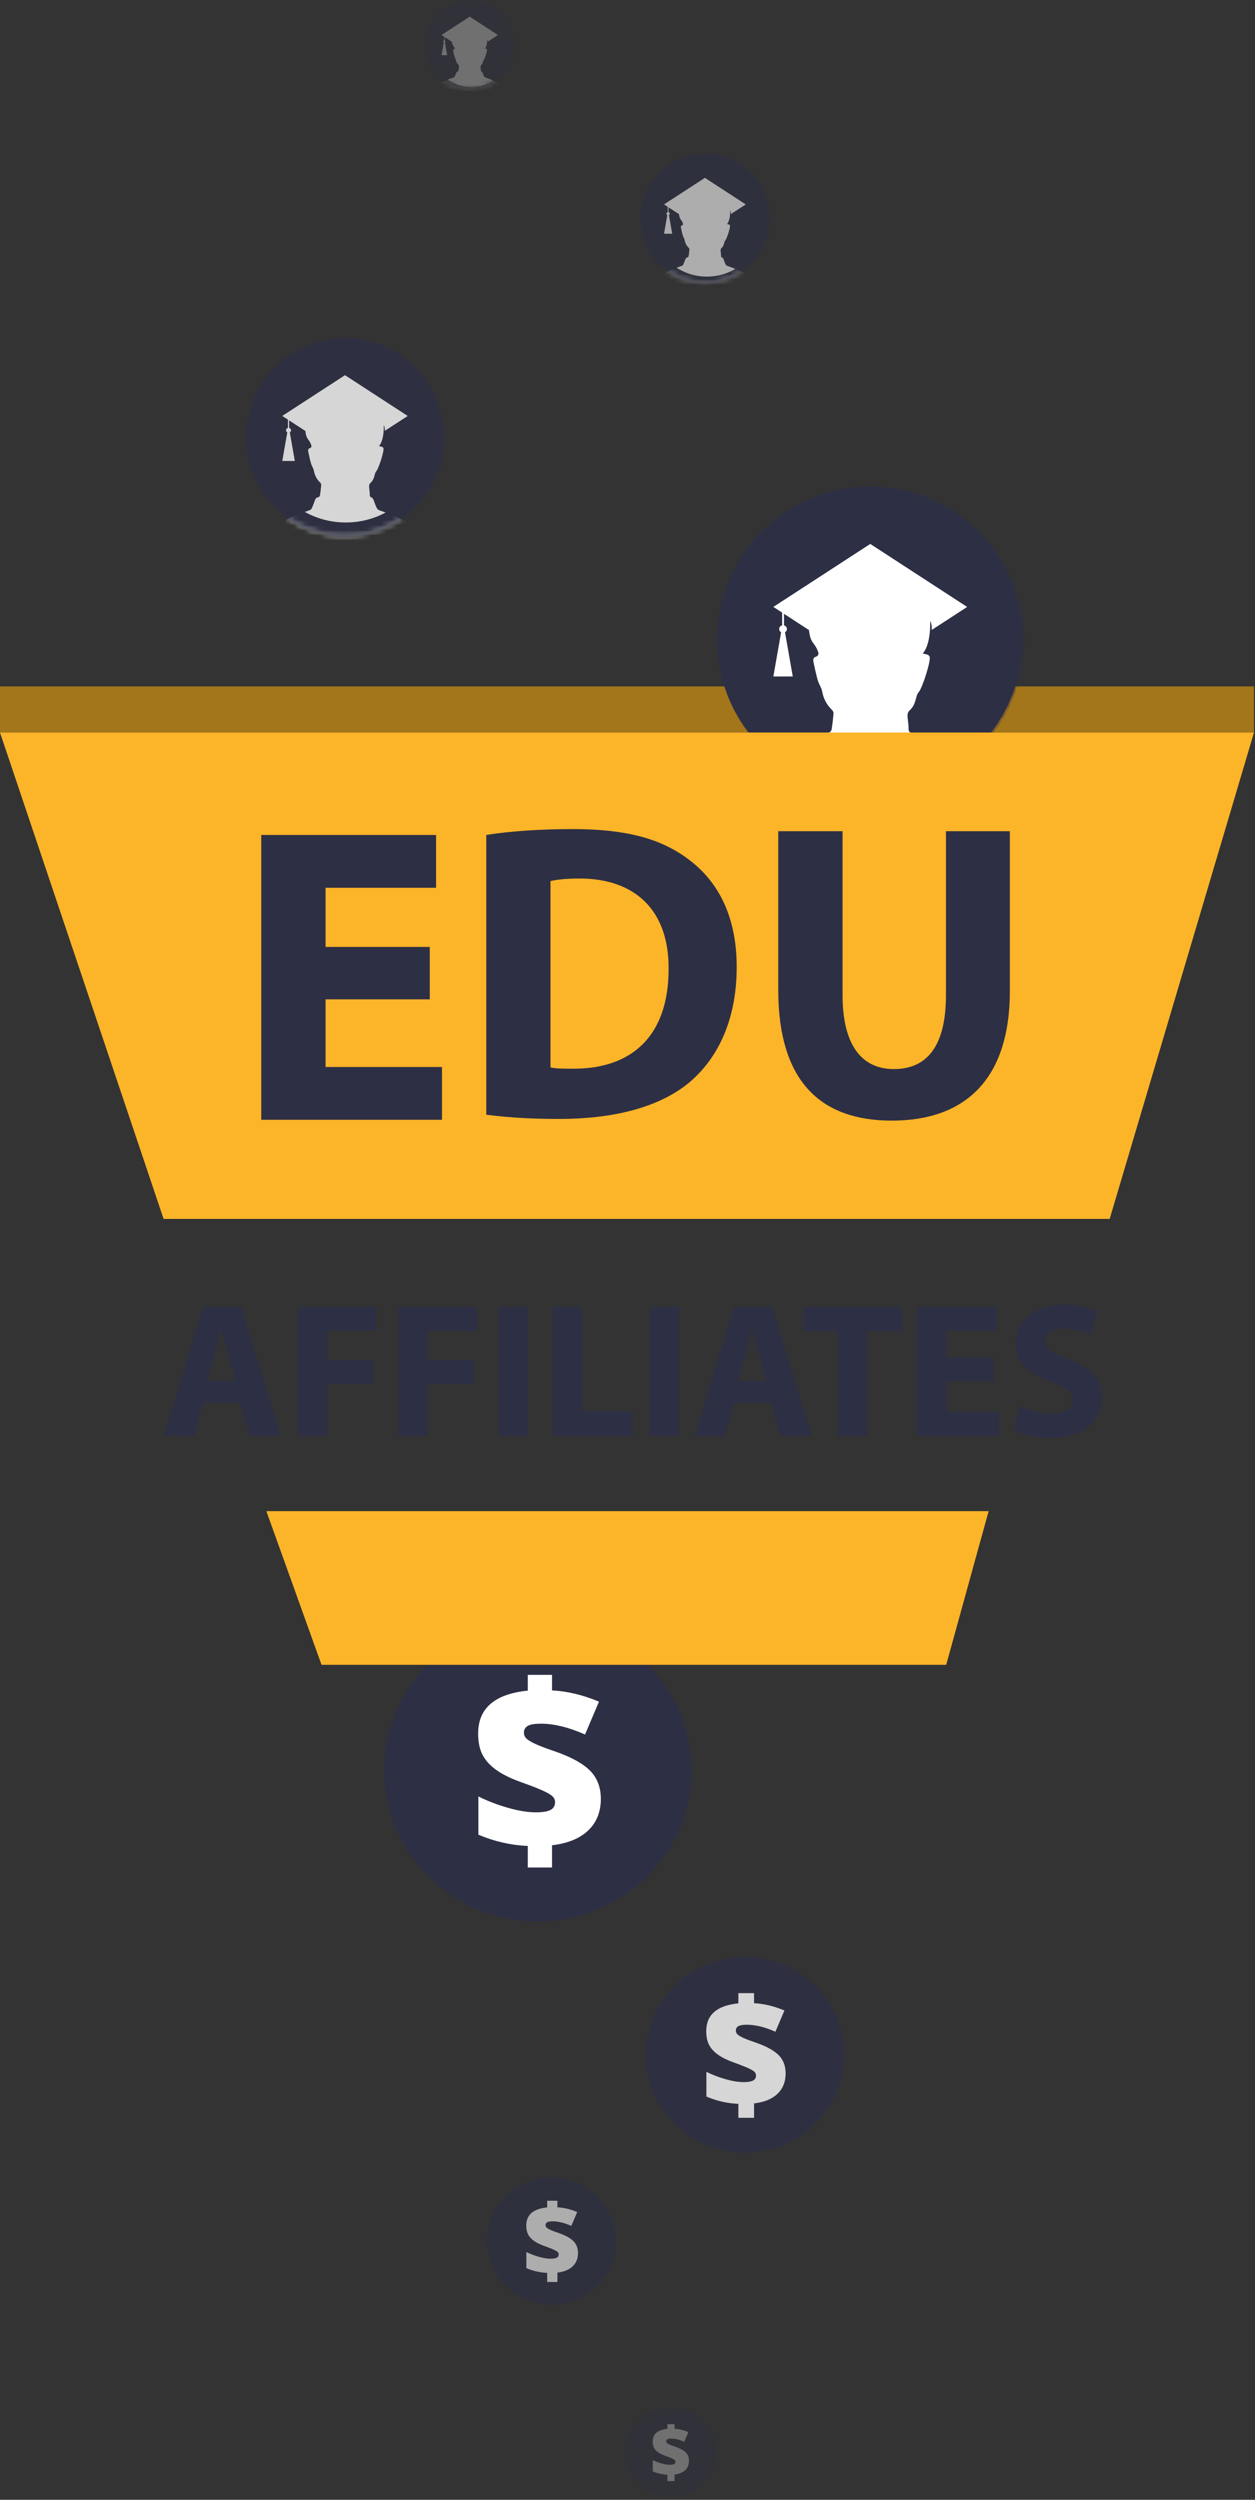 <?xml version="1.0" encoding="UTF-8"?>
<svg width="245px" height="488px" viewBox="0 0 245 488" version="1.1" xmlns="http://www.w3.org/2000/svg" xmlns:xlink="http://www.w3.org/1999/xlink">
    <rect x="0" y="0" width="245" height="488" fill="#333333" stroke="none"/>
    <!-- Generator: Sketch 49.1 (51147) - http://www.bohemiancoding.com/sketch -->
    <title>Group 18</title>
    <desc>Created with Sketch.</desc>
    <defs>
        <ellipse id="path-1" cx="29.816" cy="29.824" rx="29.816" ry="29.824"></ellipse>
        <ellipse id="path-3" cx="19.301" cy="19.306" rx="19.301" ry="19.306"></ellipse>
        <ellipse id="path-5" cx="12.577" cy="12.581" rx="12.577" ry="12.581"></ellipse>
        <ellipse id="path-7" cx="30" cy="29.58" rx="30" ry="29.508"></ellipse>
        <ellipse id="path-9" cx="19.415" cy="19.143" rx="19.415" ry="19.097"></ellipse>
        <ellipse id="path-11" cx="12.65" cy="12.473" rx="12.65" ry="12.443"></ellipse>
        <ellipse id="path-13" cx="8.865" cy="8.741" rx="8.865" ry="8.72"></ellipse>
        <ellipse id="path-15" cx="8.676" cy="8.679" rx="8.676" ry="8.679"></ellipse>
    </defs>
    <g id="Desktop-1399---1024-px" stroke="none" stroke-width="1" fill="none" fill-rule="evenodd">
        <g id="Desktop_EDU-Main" transform="translate(-598, -5186)">
            <g id="Group-18" transform="translate(598, 5186)">
                <rect id="Rectangle-6" fill="#A3761B" x="0" y="134" width="244.8" height="9"></rect>
                <g id="Fill-1" transform="translate(140, 95)">
                    <mask id="mask-2" fill="white">
                        <use xlink:href="#path-1"></use>
                    </mask>
                    <use id="Mask" fill="#2D2F45" xlink:href="#path-1"></use>
                    <path d="M52.188,57.153 C47.721,55.187 45.146,53.552 40.461,52.01 C40.114,51.898 39.696,51.674 39.555,51.401 C39.175,50.681 38.909,49.912 38.636,49.149 C38.465,48.661 38.314,48.204 37.691,47.97 C37.526,47.908 37.37,47.63 37.375,47.449 C37.409,45.683 36.781,44.398 37.556,43.703 C38.966,42.438 38.646,40.88 39.351,40.112 C40.056,39.338 41.804,33.878 41.472,33.177 C41.137,32.477 39.954,32.803 40.232,32.462 C41.317,31.124 41.653,28.418 41.594,26.199 C41.789,26.603 41.896,27.041 41.896,27.517 L41.896,27.976 L48.806,23.483 L29.89,11.186 L10.976,23.478 L12.689,24.593 L12.689,27.08 C12.358,27.162 12.11,27.445 12.11,27.8 C12.11,28.073 12.265,28.306 12.488,28.438 L10.976,37.056 L14.762,37.056 L13.248,28.438 C13.473,28.306 13.623,28.073 13.623,27.8 C13.623,27.445 13.374,27.162 13.049,27.08 L13.049,24.826 L17.89,27.976 L17.89,27.673 C17.925,28.121 17.992,28.584 18.099,29.066 C18.474,30.705 19.194,30.603 19.779,32.462 C19.789,32.486 19.779,32.525 19.779,32.559 L19.779,32.656 C19.735,32.87 19.564,33.109 19.424,33.148 C18.727,33.337 18.714,33.722 18.806,34.218 C18.869,34.559 19.399,37.09 19.705,37.999 C19.939,38.67 20.387,39.308 20.509,39.995 C20.757,41.368 21.351,42.56 22.426,43.591 C22.607,43.766 22.737,44.053 22.717,44.276 C22.635,45.333 22.508,46.389 22.344,47.436 C22.309,47.645 22.061,47.946 21.857,47.985 C21.039,48.131 20.912,48.671 20.718,49.216 C20.46,49.936 20.182,50.657 19.861,51.352 C19.759,51.572 19.506,51.801 19.258,51.893 C17.803,52.437 16.324,52.934 14.864,53.465 C13.307,54.029 9.185,56.555 7.657,57.26 C6.757,57.678 7.257,61.017 7.257,61.017 L52.451,61.017 C52.451,61.017 53.083,57.552 52.188,57.153 Z" fill="#FFFFFF" mask="url(#mask-2)"></path>
                    <circle id="Oval-2" stroke="#2D2F45" stroke-width="4" mask="url(#mask-2)" cx="30" cy="30" r="28"></circle>
                </g>
                <g id="Fill-1" opacity="0.8" transform="translate(48, 66)">
                    <mask id="mask-4" fill="white">
                        <use xlink:href="#path-3"></use>
                    </mask>
                    <use id="Mask" fill="#2D2F45" xlink:href="#path-3"></use>
                    <path d="M33.783,36.997 C30.891,35.724 29.225,34.666 26.192,33.668 C25.967,33.595 25.696,33.45 25.605,33.274 C25.359,32.807 25.187,32.31 25.01,31.816 C24.9,31.5 24.802,31.204 24.399,31.053 C24.292,31.012 24.191,30.832 24.194,30.716 C24.216,29.572 23.809,28.741 24.311,28.291 C25.224,27.471 25.017,26.463 25.473,25.966 C25.93,25.465 27.061,21.93 26.846,21.476 C26.63,21.023 25.863,21.234 26.043,21.013 C26.746,20.147 26.963,18.396 26.925,16.96 C27.051,17.221 27.121,17.505 27.121,17.813 L27.121,18.11 L31.594,15.202 L19.349,7.241 L7.105,15.198 L8.214,15.92 L8.214,17.53 C8,17.583 7.839,17.766 7.839,17.996 C7.839,18.172 7.94,18.323 8.084,18.409 L7.105,23.988 L9.556,23.988 L8.576,18.409 C8.721,18.323 8.819,18.172 8.819,17.996 C8.819,17.766 8.658,17.583 8.447,17.53 L8.447,16.071 L11.581,18.11 L11.581,17.914 C11.603,18.204 11.647,18.503 11.716,18.815 C11.959,19.876 12.425,19.81 12.803,21.013 C12.81,21.03 12.803,21.055 12.803,21.076 L12.803,21.139 C12.775,21.278 12.665,21.433 12.574,21.458 C12.123,21.58 12.114,21.83 12.174,22.151 C12.215,22.371 12.557,24.009 12.756,24.598 C12.907,25.033 13.197,25.446 13.276,25.89 C13.436,26.779 13.821,27.55 14.517,28.218 C14.634,28.331 14.719,28.517 14.706,28.662 C14.653,29.345 14.57,30.029 14.464,30.707 C14.441,30.842 14.281,31.037 14.148,31.062 C13.619,31.157 13.537,31.507 13.411,31.859 C13.244,32.325 13.065,32.792 12.857,33.242 C12.79,33.384 12.627,33.532 12.466,33.592 C11.524,33.944 10.567,34.266 9.622,34.61 C8.614,34.975 5.946,36.61 4.957,37.066 C4.374,37.337 4.698,39.498 4.698,39.498 L33.953,39.498 C33.953,39.498 34.362,37.256 33.783,36.997 Z" fill="#FFFFFF" mask="url(#mask-4)"></path>
                    <circle id="Oval-2" stroke="#2D2F45" stroke-width="3" mask="url(#mask-4)" cx="19.5" cy="19.5" r="18"></circle>
                </g>
                <g id="Fill-1" opacity="0.6" transform="translate(125, 30)">
                    <mask id="mask-6" fill="white">
                        <use xlink:href="#path-5"></use>
                    </mask>
                    <use id="Mask" fill="#2D2F45" xlink:href="#path-5"></use>
                    <path d="M22.015,24.109 C20.13,23.28 19.044,22.59 17.068,21.94 C16.922,21.892 16.745,21.798 16.686,21.683 C16.525,21.379 16.413,21.055 16.298,20.733 C16.226,20.527 16.162,20.334 15.9,20.235 C15.83,20.209 15.764,20.092 15.766,20.016 C15.78,19.271 15.515,18.729 15.842,18.436 C16.437,17.902 16.302,17.245 16.599,16.92 C16.897,16.594 17.634,14.291 17.494,13.995 C17.353,13.7 16.854,13.837 16.971,13.693 C17.429,13.129 17.571,11.988 17.546,11.052 C17.628,11.222 17.673,11.407 17.673,11.608 L17.673,11.801 L20.588,9.906 L12.609,4.719 L4.63,9.904 L5.353,10.374 L5.353,11.423 C5.213,11.458 5.108,11.577 5.108,11.727 C5.108,11.842 5.174,11.94 5.268,11.996 L4.63,15.631 L6.227,15.631 L5.589,11.996 C5.683,11.94 5.747,11.842 5.747,11.727 C5.747,11.577 5.642,11.458 5.505,11.423 L5.505,10.473 L7.547,11.801 L7.547,11.673 C7.561,11.863 7.59,12.057 7.635,12.261 C7.793,12.952 8.097,12.909 8.343,13.693 C8.347,13.704 8.343,13.72 8.343,13.734 L8.343,13.775 C8.325,13.866 8.253,13.967 8.194,13.983 C7.9,14.063 7.894,14.225 7.933,14.434 C7.96,14.578 8.183,15.646 8.312,16.029 C8.411,16.312 8.6,16.582 8.651,16.871 C8.756,17.45 9.006,17.953 9.46,18.388 C9.536,18.462 9.591,18.583 9.583,18.677 C9.548,19.123 9.495,19.569 9.425,20.01 C9.411,20.098 9.306,20.225 9.22,20.242 C8.875,20.303 8.821,20.531 8.74,20.761 C8.631,21.065 8.514,21.369 8.378,21.662 C8.335,21.755 8.228,21.851 8.124,21.89 C7.51,22.12 6.886,22.33 6.27,22.553 C5.613,22.791 3.874,23.857 3.23,24.154 C2.85,24.331 3.061,25.739 3.061,25.739 L22.126,25.739 C22.126,25.739 22.392,24.278 22.015,24.109 Z" fill="#FFFFFF" mask="url(#mask-6)"></path>
                    <circle id="Oval-2" stroke="#2D2F45" stroke-width="2" mask="url(#mask-6)" cx="13" cy="13" r="12"></circle>
                </g>
                <g id="$-copy-8" transform="translate(75, 316)">
                    <mask id="mask-8" fill="white">
                        <use xlink:href="#path-7"></use>
                    </mask>
                    <use id="Mask" fill="#2D2F45" xlink:href="#path-7"></use>
                    <path d="M28.035,44.361 C24.698,44.212 21.483,43.477 18.391,42.158 L18.391,34.695 C20.158,35.58 22.078,36.318 24.15,36.91 C26.222,37.502 28.042,37.798 29.612,37.798 C30.907,37.798 31.855,37.644 32.457,37.337 C33.059,37.03 33.36,36.516 33.36,35.797 C33.36,35.302 33.142,34.883 32.708,34.538 C32.274,34.193 31.55,33.804 30.537,33.369 C29.524,32.935 28.157,32.41 26.435,31.796 C24.5,31.091 22.938,30.301 21.75,29.424 C20.562,28.547 19.697,27.566 19.156,26.479 C18.615,25.393 18.345,24.04 18.345,22.422 C18.345,19.949 19.152,18.016 20.767,16.622 C22.382,15.229 24.805,14.367 28.035,14.037 L28.035,10.958 L32.765,10.958 L32.765,13.992 C35.797,14.157 38.852,14.891 41.93,16.195 L39.21,22.602 C36.026,21.193 33.154,20.489 30.594,20.489 C29.375,20.489 28.518,20.635 28.023,20.927 C27.528,21.219 27.281,21.65 27.281,22.22 C27.281,22.714 27.46,23.123 27.818,23.445 C28.176,23.767 28.797,24.127 29.68,24.524 C30.564,24.921 31.79,25.382 33.36,25.906 C36.544,27.015 38.829,28.278 40.216,29.694 C41.602,31.11 42.295,32.935 42.295,35.168 C42.295,37.685 41.484,39.731 39.861,41.304 C38.239,42.878 35.873,43.852 32.765,44.227 L32.765,48.565 L28.035,48.565 L28.035,44.361 Z" fill="#FFFFFF" mask="url(#mask-8)"></path>
                </g>
                <g id="$-copy-9" opacity="0.8" transform="translate(126, 382)">
                    <mask id="mask-10" fill="white">
                        <use xlink:href="#path-9"></use>
                    </mask>
                    <use id="Mask" fill="#2D2F45" xlink:href="#path-9"></use>
                    <path d="M18.143,28.709 C15.984,28.612 13.903,28.137 11.902,27.284 L11.902,22.454 C13.046,23.026 14.288,23.504 15.629,23.887 C16.97,24.27 18.148,24.461 19.164,24.461 C20.002,24.461 20.616,24.362 21.005,24.163 C21.394,23.964 21.589,23.632 21.589,23.167 C21.589,22.847 21.449,22.575 21.168,22.352 C20.887,22.129 20.418,21.877 19.763,21.595 C19.107,21.314 18.222,20.975 17.108,20.577 C15.856,20.121 14.845,19.61 14.076,19.042 C13.307,18.475 12.747,17.84 12.397,17.137 C12.047,16.433 11.872,15.558 11.872,14.511 C11.872,12.91 12.395,11.659 13.44,10.757 C14.485,9.855 16.053,9.298 18.143,9.084 L18.143,7.091 L21.205,7.091 L21.205,9.055 C23.167,9.162 25.144,9.637 27.135,10.481 L25.375,14.627 C23.315,13.715 21.456,13.26 19.8,13.26 C19.011,13.26 18.456,13.354 18.136,13.543 C17.815,13.732 17.655,14.011 17.655,14.38 C17.655,14.7 17.771,14.964 18.003,15.173 C18.234,15.381 18.636,15.614 19.208,15.871 C19.78,16.128 20.574,16.426 21.589,16.766 C23.65,17.483 25.129,18.3 26.026,19.217 C26.923,20.133 27.372,21.314 27.372,22.759 C27.372,24.389 26.847,25.712 25.797,26.731 C24.747,27.749 23.216,28.379 21.205,28.622 L21.205,31.43 L18.143,31.43 L18.143,28.709 Z" id="$-copy-8" fill="#FFFFFF" mask="url(#mask-10)"></path>
                </g>
                <g id="$-copy-9" opacity="0.6" transform="translate(95, 425)">
                    <mask id="mask-12" fill="white">
                        <use xlink:href="#path-11"></use>
                    </mask>
                    <use id="Mask" fill="#2D2F45" xlink:href="#path-11"></use>
                    <path d="M11.821,18.706 C10.414,18.643 9.059,18.333 7.755,17.777 L7.755,14.63 C8.5,15.003 9.309,15.314 10.183,15.564 C11.057,15.813 11.825,15.938 12.486,15.938 C13.032,15.938 13.432,15.873 13.686,15.744 C13.94,15.614 14.067,15.398 14.067,15.094 C14.067,14.886 13.975,14.709 13.792,14.564 C13.609,14.418 13.304,14.254 12.877,14.071 C12.449,13.887 11.873,13.666 11.147,13.407 C10.331,13.11 9.672,12.777 9.171,12.407 C8.67,12.038 8.306,11.624 8.078,11.165 C7.849,10.707 7.735,10.137 7.735,9.455 C7.735,8.412 8.076,7.597 8.757,7.009 C9.438,6.421 10.459,6.058 11.821,5.919 L11.821,4.62 L13.816,4.62 L13.816,5.9 C15.095,5.97 16.383,6.279 17.68,6.829 L16.534,9.53 C15.191,8.936 13.98,8.639 12.901,8.639 C12.387,8.639 12.025,8.701 11.816,8.824 C11.608,8.947 11.503,9.129 11.503,9.369 C11.503,9.578 11.579,9.75 11.73,9.886 C11.881,10.022 12.143,10.173 12.515,10.341 C12.888,10.508 13.405,10.703 14.067,10.924 C15.409,11.391 16.373,11.924 16.958,12.521 C17.542,13.118 17.835,13.887 17.835,14.829 C17.835,15.891 17.492,16.753 16.808,17.417 C16.124,18.08 15.127,18.491 13.816,18.649 L13.816,20.478 L11.821,20.478 L11.821,18.706 Z" id="$-copy-8" fill="#FFFFFF" mask="url(#mask-12)"></path>
                </g>
                <g id="$-copy-9" opacity="0.3" transform="translate(122, 470)">
                    <mask id="mask-14" fill="white">
                        <use xlink:href="#path-13"></use>
                    </mask>
                    <use id="Mask" fill="#2D2F45" xlink:href="#path-13"></use>
                    <path d="M8.284,13.109 C7.298,13.065 6.348,12.848 5.434,12.458 L5.434,10.253 C5.957,10.514 6.524,10.732 7.136,10.907 C7.749,11.082 8.287,11.169 8.75,11.169 C9.133,11.169 9.413,11.124 9.591,11.033 C9.769,10.942 9.858,10.791 9.858,10.578 C9.858,10.432 9.794,10.308 9.665,10.206 C9.537,10.104 9.323,9.989 9.024,9.861 C8.724,9.732 8.32,9.577 7.812,9.396 C7.24,9.187 6.778,8.954 6.427,8.695 C6.076,8.436 5.82,8.146 5.661,7.825 C5.501,7.504 5.421,7.104 5.421,6.626 C5.421,5.895 5.66,5.324 6.137,4.912 C6.614,4.5 7.33,4.245 8.284,4.148 L8.284,3.238 L9.682,3.238 L9.682,4.135 C10.578,4.183 11.481,4.4 12.39,4.786 L11.587,6.679 C10.646,6.263 9.797,6.054 9.041,6.054 C8.68,6.054 8.427,6.098 8.281,6.184 C8.135,6.27 8.061,6.398 8.061,6.566 C8.061,6.712 8.114,6.833 8.22,6.928 C8.326,7.023 8.509,7.129 8.77,7.247 C9.032,7.364 9.394,7.5 9.858,7.655 C10.799,7.983 11.474,8.356 11.884,8.775 C12.293,9.193 12.498,9.732 12.498,10.392 C12.498,11.136 12.259,11.74 11.779,12.205 C11.3,12.67 10.601,12.958 9.682,13.069 L9.682,14.351 L8.284,14.351 L8.284,13.109 Z" id="$-copy-8" fill="#FFFFFF" mask="url(#mask-14)"></path>
                </g>
                <g id="Fill-1" opacity="0.3" transform="translate(83, 0)">
                    <mask id="mask-16" fill="white">
                        <use xlink:href="#path-15"></use>
                    </mask>
                    <use id="Mask" fill="#2D2F45" xlink:href="#path-15"></use>
                    <path d="M15.187,16.631 C13.887,16.059 13.138,15.584 11.774,15.135 C11.673,15.102 11.552,15.037 11.511,14.958 C11.4,14.748 11.322,14.524 11.243,14.302 C11.193,14.16 11.149,14.027 10.968,13.959 C10.92,13.941 10.875,13.86 10.876,13.808 C10.886,13.294 10.703,12.92 10.929,12.718 C11.339,12.349 11.246,11.896 11.451,11.673 C11.656,11.447 12.165,9.859 12.068,9.654 C11.971,9.451 11.627,9.546 11.707,9.446 C12.023,9.057 12.121,8.27 12.104,7.624 C12.161,7.741 12.192,7.869 12.192,8.007 L12.192,8.141 L14.203,6.834 L8.698,3.255 L3.194,6.832 L3.693,7.157 L3.693,7.88 C3.596,7.904 3.524,7.986 3.524,8.09 C3.524,8.169 3.569,8.237 3.634,8.275 L3.194,10.783 L4.296,10.783 L3.855,8.275 C3.921,8.237 3.964,8.169 3.964,8.09 C3.964,7.986 3.892,7.904 3.797,7.88 L3.797,7.224 L5.206,8.141 L5.206,8.053 C5.216,8.183 5.236,8.318 5.267,8.458 C5.376,8.935 5.586,8.905 5.756,9.446 C5.758,9.454 5.756,9.465 5.756,9.475 L5.756,9.503 C5.743,9.565 5.693,9.635 5.652,9.646 C5.45,9.701 5.446,9.813 5.472,9.957 C5.491,10.057 5.645,10.793 5.734,11.058 C5.802,11.253 5.932,11.439 5.968,11.638 C6.04,12.038 6.213,12.385 6.526,12.685 C6.578,12.736 6.617,12.82 6.611,12.884 C6.587,13.192 6.55,13.499 6.502,13.804 C6.492,13.865 6.42,13.952 6.36,13.964 C6.122,14.006 6.085,14.163 6.029,14.322 C5.954,14.531 5.873,14.741 5.78,14.944 C5.75,15.007 5.676,15.074 5.604,15.101 C5.181,15.259 4.75,15.404 4.325,15.558 C3.872,15.723 2.673,16.457 2.228,16.663 C1.966,16.784 2.112,17.756 2.112,17.756 L15.263,17.756 C15.263,17.756 15.447,16.748 15.187,16.631 Z" fill="#FFFFFF" mask="url(#mask-16)"></path>
                    <circle id="Oval-2-Copy" stroke="#2D2F45" mask="url(#mask-16)" cx="9" cy="9" r="8.5"></circle>
                </g>
                <polygon id="Fill-1" fill="#FCB528" points="31.935 237.949 216.63 237.949 244.8 143 0 143"></polygon>
                <polygon id="Fill-1-Copy-2" fill="#FCB528" points="62.77 325 184.716 325 193 295 52 295"></polygon>
                <polygon id="Fill-2" fill="#2D2F45" points="83.902 195.086 63.558 195.086 63.558 208.296 86.284 208.296 86.284 218.603 51 218.603 51 163 85.133 163 85.133 173.311 63.558 173.311 63.558 184.856 83.902 184.856"></polygon>
                <g id="Group-21" transform="translate(32, 161)" fill="#2D2F45">
                    <path d="M75.467,47.377 C76.534,47.629 78.264,47.629 79.816,47.629 C91.137,47.7 98.524,41.436 98.524,28.155 C98.604,16.607 91.877,10.498 81.141,10.498 C78.344,10.498 76.534,10.75 75.467,11.002 L75.467,47.377 Z M62.931,1.994 C67.518,1.26 73.5,0.85 79.816,0.85 C90.324,0.85 97.132,2.747 102.458,6.794 C108.206,11.073 111.818,17.925 111.818,27.738 C111.818,38.379 107.961,45.728 102.622,50.263 C96.807,55.128 87.942,57.439 77.113,57.439 C70.633,57.439 66.033,57.015 62.931,56.614 L62.931,1.994 Z" id="Fill-3"></path>
                    <path d="M132.485,1.26 L132.485,33.265 C132.485,42.832 136.097,47.7 142.494,47.7 C149.055,47.7 152.671,43.087 152.671,33.265 L152.671,1.26 L165.146,1.26 L165.146,32.441 C165.146,49.6 156.522,57.765 142.079,57.765 C128.136,57.765 119.932,50.011 119.932,32.276 L119.932,1.26 L132.485,1.26 Z" id="Fill-5"></path>
                    <path d="M14.005,108.58 L12.45,103.247 C12,101.747 11.553,99.882 11.18,98.389 L11.109,98.389 C10.733,99.882 10.367,101.786 9.952,103.247 L8.47,108.58 L14.005,108.58 Z M7.65,112.837 L5.87,119.301 L0,119.301 L7.65,94.129 L15.085,94.129 L22.842,119.301 L16.754,119.301 L14.822,112.837 L7.65,112.837 Z" id="Fill-7"></path>
                    <polygon id="Fill-9" points="26.182 94.128 41.485 94.128 41.485 98.799 31.865 98.799 31.865 104.549 40.852 104.549 40.852 109.177 31.865 109.177 31.865 119.3 26.182 119.3"></polygon>
                    <polygon id="Fill-11" points="45.75 94.128 61.054 94.128 61.054 98.799 51.436 98.799 51.436 104.549 60.421 104.549 60.421 109.177 51.436 109.177 51.436 119.3 45.75 119.3"></polygon>
                    <polygon id="Fill-13" points="65.322 119.301 71.005 119.301 71.005 94.128 65.322 94.128"></polygon>
                    <polygon id="Fill-15" points="75.904 94.128 81.587 94.128 81.587 114.52 91.535 114.52 91.535 119.3 75.904 119.3"></polygon>
                    <polygon id="Fill-16" points="94.878 119.301 100.564 119.301 100.564 94.128 94.878 94.128"></polygon>
                    <path d="M117.64,108.58 L116.085,103.247 C115.638,101.747 115.191,99.882 114.818,98.389 L114.747,98.389 C114.375,99.882 114.002,101.786 113.593,103.247 L112.108,108.58 L117.64,108.58 Z M111.292,112.837 L109.514,119.301 L103.645,119.301 L111.292,94.129 L118.72,94.129 L126.483,119.301 L120.389,119.301 L118.463,112.837 L111.292,112.837 Z" id="Fill-17"></path>
                    <polygon id="Fill-18" points="131.565 98.912 124.84 98.912 124.84 94.128 144.085 94.128 144.085 98.912 137.251 98.912 137.251 119.3 131.565 119.3"></polygon>
                    <polygon id="Fill-19" points="161.982 108.657 152.773 108.657 152.773 114.637 163.059 114.637 163.059 119.301 147.09 119.301 147.09 94.128 162.541 94.128 162.541 98.799 152.773 98.799 152.773 104.025 161.982 104.025"></polygon>
                    <path d="M167.099,113.442 C168.625,114.218 170.966,115.01 173.376,115.01 C175.98,115.01 177.349,113.921 177.349,112.282 C177.349,110.711 176.163,109.813 173.158,108.73 C168.995,107.275 166.279,104.961 166.279,101.299 C166.279,97.003 169.847,93.716 175.755,93.716 C178.577,93.716 180.657,94.318 182.145,94.99 L180.879,99.58 C179.879,99.098 178.095,98.387 175.642,98.387 C173.19,98.387 172.001,99.508 172.001,100.814 C172.001,102.421 173.415,103.132 176.645,104.363 C181.068,106.005 183.142,108.319 183.142,111.868 C183.142,116.093 179.914,119.674 173.045,119.674 C170.184,119.674 167.362,118.931 165.951,118.145 L167.099,113.442 Z" id="Fill-20"></path>
                </g>
            </g>
        </g>
    </g>
</svg>